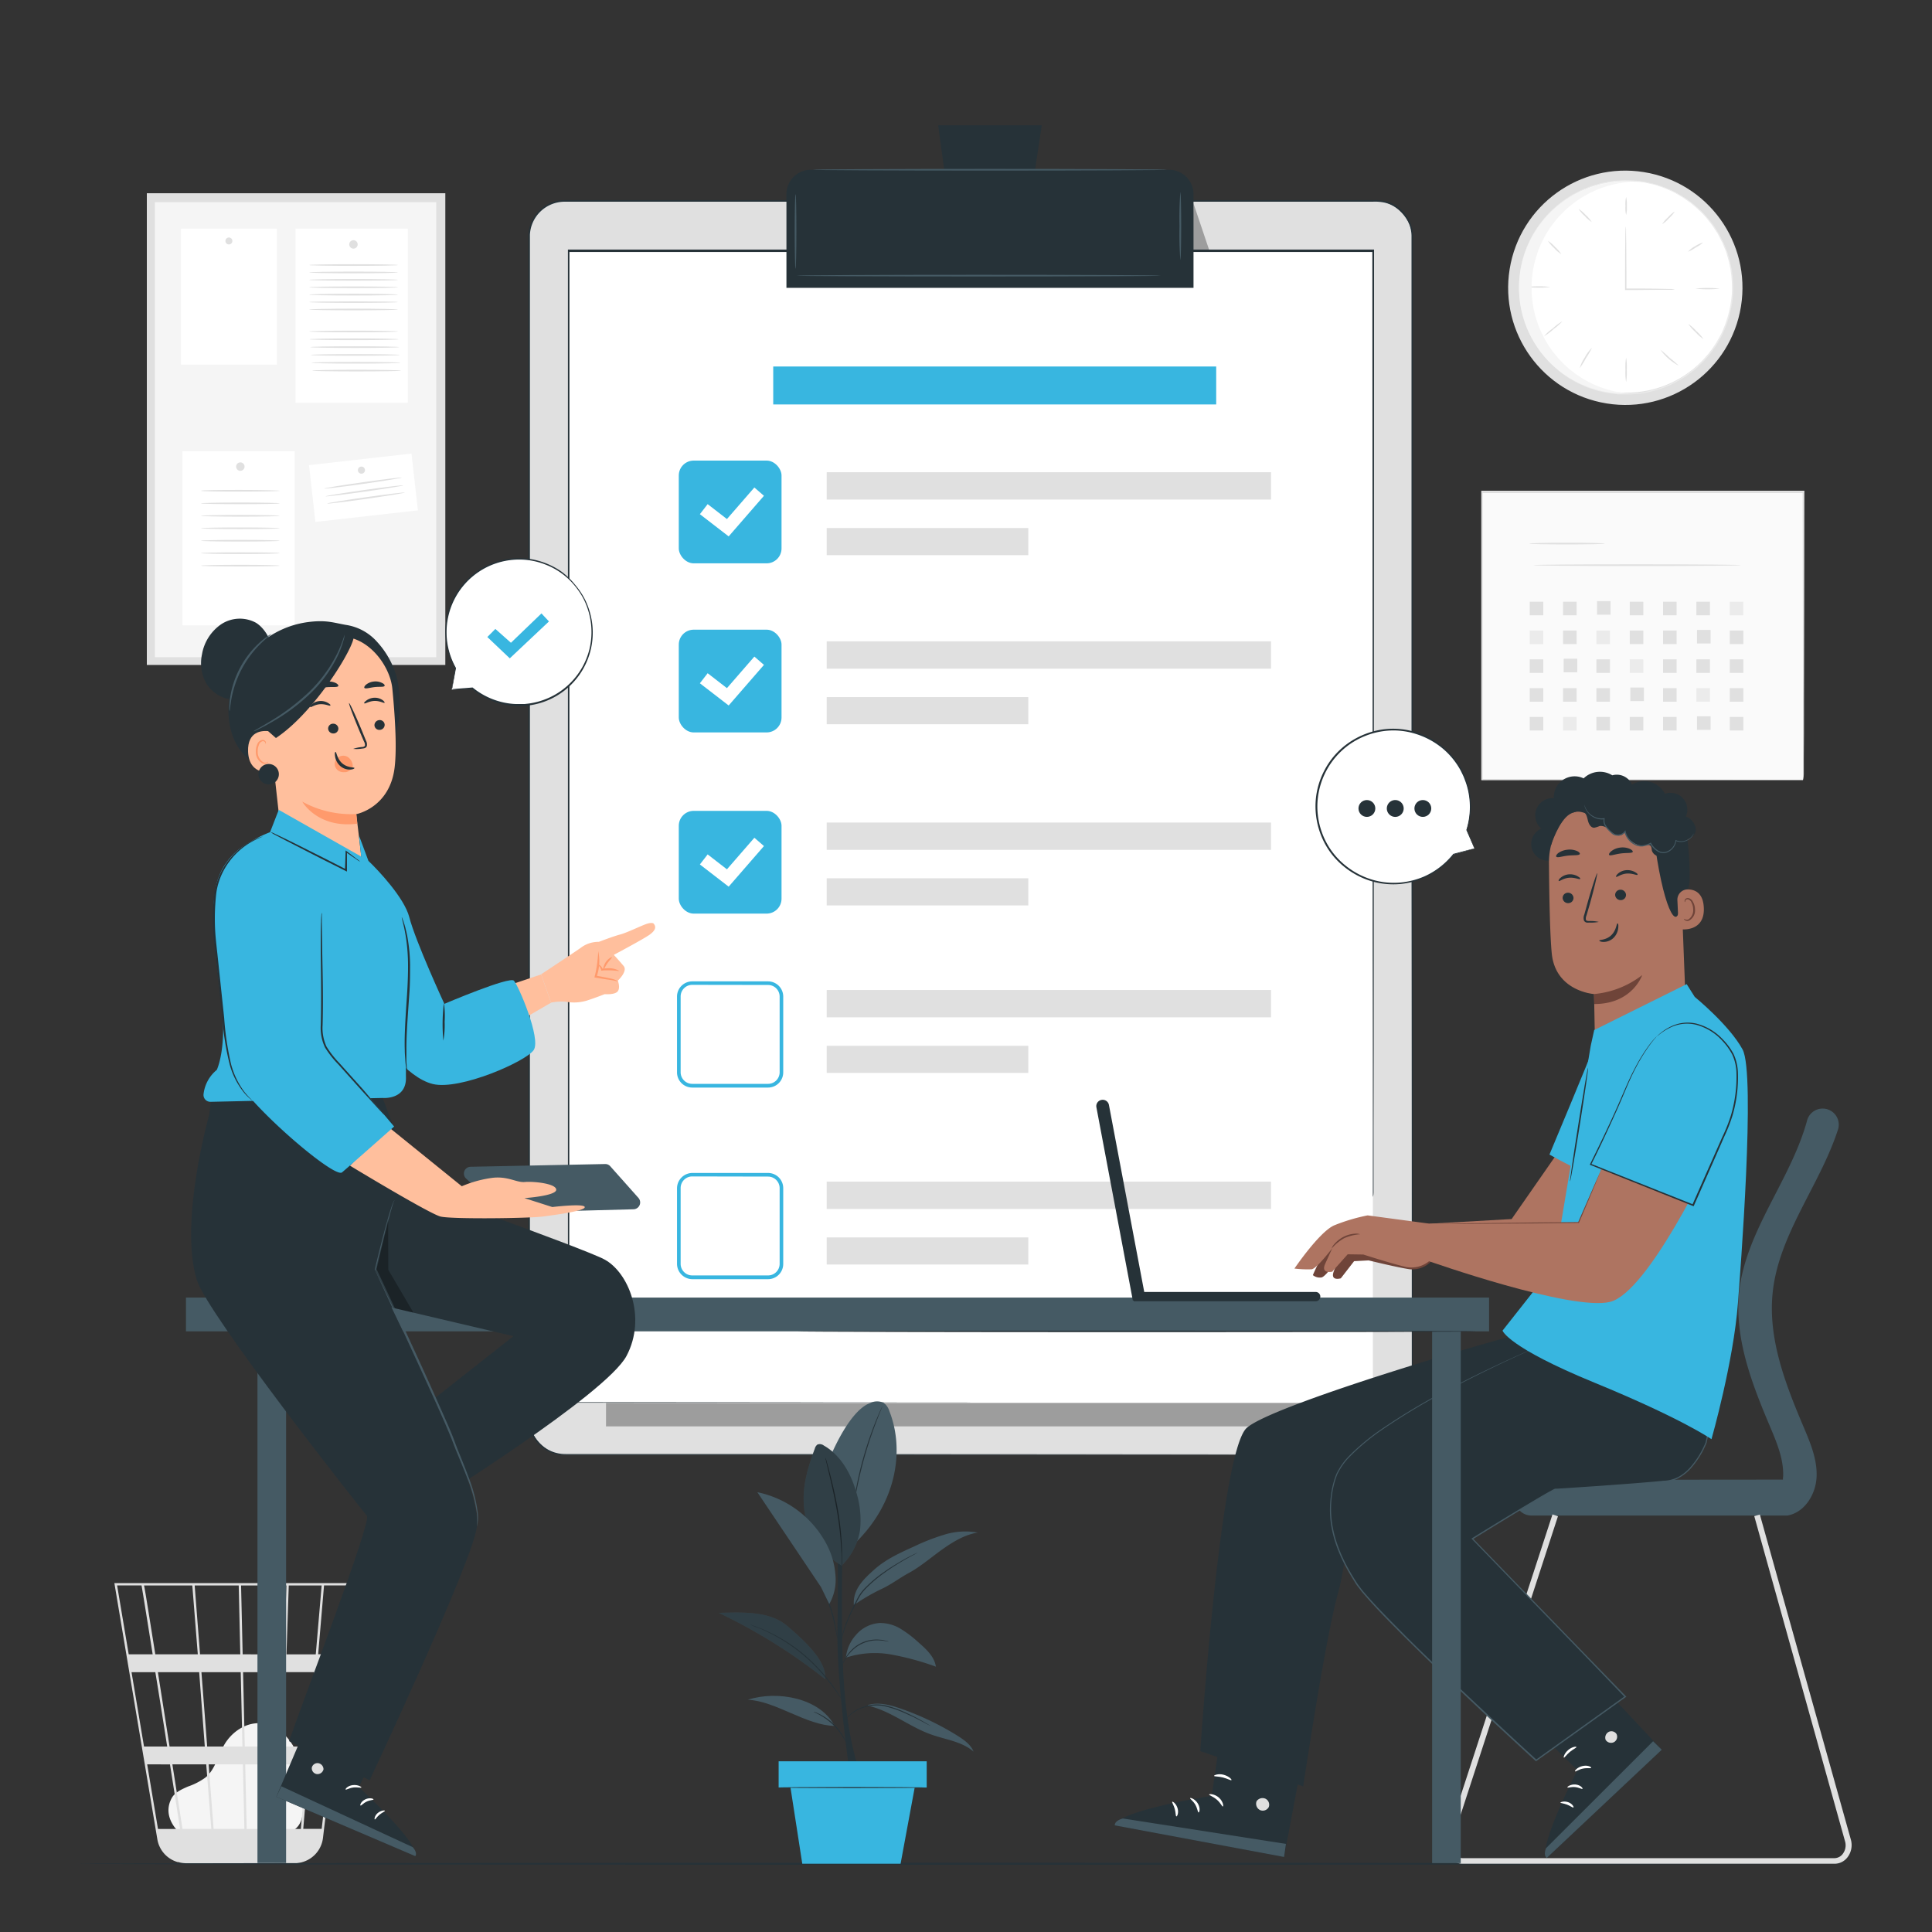 <svg xmlns="http://www.w3.org/2000/svg" viewBox="0 0 500 500"><rect x="0" y="0" width="500" height="500" fill="#333333" stroke="none"/><g id="freepik--background-complete--inject-31"><path d="M46.43,474.24c-1.32-1.13-4.26-4.71-2-8.88.83-1.53,2.6-2.29,4.2-3a17,17,0,0,0,4.6-2.38c2.5-2.13,3.19-5.65,4.84-8.49,1.91-3.25,5.46-5.69,9.21-5.52,4.29.2,7.87,3.71,9.5,7.71s1.68,8.44,1.71,12.76c0,2.39-.08,5.08-1.84,6.69-1.61,1.49-4,1.51-6.24,1.44L47,473.89" style="fill:#f5f5f5"></path><path d="M91.33,409.7H29.6L40.72,476A7.4,7.4,0,0,0,46,481.91l.21,0c.19.05.36.11.55.15a8.67,8.67,0,0,0,1.26.14v.06l.3,0H75.83a8.42,8.42,0,0,0,1.52-.15,7.43,7.43,0,0,0,6.24-6.48L89,430l.24-1.82h0L91.29,410ZM79.68,452H73.35L74,432.75h7.34Zm2.26-19.24H88L85.75,452H80.3Zm-18.1,40.57-.38-16.71h9.12L72,473.32ZM54,456.61h8.86l.39,16.71H55.28Zm.69,16.71H47.23c-.7-4.51-1.62-10.38-2.62-16.71h8.76ZM53.62,452l-1.49-19.24H62.3L62.74,452Zm9.73,0-.44-19.24H73.37L72.73,452Zm-.55-23.86-.41-17.82H74.12l-.59,17.82Zm-.61,0H51.77l-1.39-17.82h11.4Zm-11,0h-11c-.39-2.46-.76-4.79-1.1-6.88-1.15-7.21-1.58-9.92-1.82-10.94H49.77Zm.36,4.62L53,452H43.89c-.31-1.95-.62-3.93-.93-5.9-.71-4.54-1.43-9.09-2.1-13.34ZM43.27,452h-6l-3.23-19.24h6.16C41.18,438.7,42.22,445.31,43.27,452Zm.72,4.62c.91,5.78,1.81,11.49,2.62,16.71H40.89l-2.8-16.71Zm28.65,16.71.55-16.71h6.1l-1.43,16.71Zm1.5-45.19.59-17.82h8.51l-1.52,17.82ZM36.63,410.31c.24,1.29,1.37,8.3,2.88,17.82h-6.2l-3-17.82Zm46.62,63H78.48l1.42-16.71h5.31Zm5.3-45.19H82.34l1.52-17.82h6.78Z" style="fill:#e0e0e0"></path><rect x="383.41" y="127.45" width="83.2" height="74.44" style="fill:#fafafa"></rect><path d="M466.61,201.89s0-.48,0-1.39,0-2.24,0-4c0-3.5,0-8.61,0-15.11,0-13-.06-31.59-.1-54l.19.19-83.2,0h0l.22-.22c0,27.08,0,52.56,0,74.44l-.19-.2,60.17.1,17,.05,4.49,0,1.16,0h-1.12l-4.45,0-16.93,0-60.3.1h-.2v-.19c0-21.88,0-47.36,0-74.44v-.22h.23l83.2,0h.19v.19c0,22.42-.08,41-.1,54.08,0,6.48,0,11.58-.05,15.06,0,1.73,0,3,0,4S466.61,201.89,466.61,201.89Z" style="fill:#e0e0e0"></path><path d="M415.31,140.68c0,.12-4.38.22-9.78.22s-9.78-.1-9.78-.22,4.38-.23,9.78-.23S415.31,140.55,415.31,140.68Z" style="fill:#e0e0e0"></path><path d="M450.56,146.26c0,.13-12,.23-26.87.23s-26.87-.1-26.87-.23,12-.22,26.87-.22S450.56,146.14,450.56,146.26Z" style="fill:#e0e0e0"></path><rect x="395.89" y="155.73" width="3.51" height="3.51" style="fill:#e0e0e0"></rect><rect x="404.52" y="155.73" width="3.51" height="3.51" style="fill:#e0e0e0"></rect><rect x="413.31" y="155.57" width="3.51" height="3.51" style="fill:#e0e0e0"></rect><rect x="421.78" y="155.73" width="3.51" height="3.51" style="fill:#e0e0e0"></rect><rect x="430.4" y="155.73" width="3.51" height="3.51" style="fill:#e0e0e0"></rect><rect x="439.03" y="155.73" width="3.51" height="3.51" style="fill:#e0e0e0"></rect><rect x="447.66" y="155.73" width="3.51" height="3.51" style="fill:#ebebeb"></rect><rect x="395.89" y="163.18" width="3.51" height="3.51" style="fill:#ebebeb"></rect><rect x="404.52" y="163.18" width="3.51" height="3.51" style="fill:#e0e0e0"></rect><rect x="413.15" y="163.18" width="3.51" height="3.51" style="fill:#ebebeb"></rect><rect x="421.78" y="163.18" width="3.51" height="3.51" style="fill:#e0e0e0"></rect><rect x="430.4" y="163.18" width="3.51" height="3.51" style="fill:#e0e0e0"></rect><rect x="439.19" y="163.02" width="3.51" height="3.51" style="fill:#e0e0e0"></rect><rect x="447.66" y="163.18" width="3.51" height="3.51" style="fill:#e0e0e0"></rect><rect x="395.89" y="170.64" width="3.51" height="3.51" style="fill:#e0e0e0"></rect><rect x="404.68" y="170.48" width="3.51" height="3.51" style="fill:#e0e0e0"></rect><rect x="413.15" y="170.64" width="3.51" height="3.51" style="fill:#e0e0e0"></rect><rect x="421.78" y="170.64" width="3.51" height="3.51" style="fill:#ebebeb"></rect><rect x="430.4" y="170.64" width="3.51" height="3.51" style="fill:#e0e0e0"></rect><rect x="439.03" y="170.64" width="3.51" height="3.51" style="fill:#e0e0e0"></rect><rect x="447.66" y="170.64" width="3.51" height="3.51" style="fill:#e0e0e0"></rect><rect x="395.89" y="178.09" width="3.51" height="3.51" style="fill:#e0e0e0"></rect><rect x="404.52" y="178.09" width="3.51" height="3.51" style="fill:#e0e0e0"></rect><rect x="413.15" y="178.09" width="3.51" height="3.51" style="fill:#e0e0e0"></rect><rect x="421.93" y="177.93" width="3.51" height="3.51" style="fill:#e0e0e0"></rect><rect x="430.4" y="178.09" width="3.51" height="3.51" style="fill:#e0e0e0"></rect><rect x="439.03" y="178.09" width="3.51" height="3.51" style="fill:#ebebeb"></rect><rect x="447.66" y="178.09" width="3.51" height="3.51" style="fill:#e0e0e0"></rect><rect x="395.89" y="185.54" width="3.51" height="3.51" style="fill:#e0e0e0"></rect><rect x="404.52" y="185.54" width="3.51" height="3.51" style="fill:#ebebeb"></rect><rect x="413.15" y="185.54" width="3.51" height="3.51" style="fill:#e0e0e0"></rect><rect x="421.78" y="185.54" width="3.51" height="3.51" style="fill:#e0e0e0"></rect><rect x="430.4" y="185.54" width="3.51" height="3.51" style="fill:#e0e0e0"></rect><rect x="439.19" y="185.38" width="3.51" height="3.51" style="fill:#e0e0e0"></rect><rect x="447.66" y="185.54" width="3.51" height="3.51" style="fill:#e0e0e0"></rect><circle cx="420.63" cy="74.49" r="30.32" transform="translate(280.34 477.96) rotate(-80.87)" style="fill:#e0e0e0"></circle><circle cx="420.94" cy="74.18" r="27.44" style="fill:#fff"></circle><path d="M393.23,72.54s0,.15,0,.44,0,.75,0,1.32c0,.29,0,.61,0,1s.07.75.1,1.17.08.87.13,1.35a13.24,13.24,0,0,0,.26,1.53,26.28,26.28,0,0,0,2.56,7.51,27.41,27.41,0,0,0,6.47,8.24l1.13,1c.4.3.82.58,1.23.88s.83.61,1.29.86.92.51,1.38.78l.7.39.74.32,1.51.67c.51.21,1,.35,1.59.54a12.74,12.74,0,0,0,1.63.48,24,24,0,0,0,3.44.63c.59.06,1.18.16,1.78.19l1.82,0c.31,0,.62,0,.92,0l.93-.08c.61-.06,1.24-.09,1.86-.18a28.84,28.84,0,0,0,3.72-.83l.93-.27.47-.14.45-.19,1.83-.73c.6-.28,1.18-.61,1.77-.91a9.33,9.33,0,0,0,.88-.48l.85-.55A30.28,30.28,0,0,0,438.87,95l1.5-1.44.37-.36.34-.4.69-.8.68-.8.61-.86.61-.87L444,89l.26-.46c.35-.63.71-1.25,1.06-1.87s.58-1.32.88-2a29.69,29.69,0,0,0,2-8.55,29.29,29.29,0,0,0-.85-8.74c-.2-.7-.4-1.39-.61-2.08s-.53-1.33-.8-2l-.2-.5-.25-.47-.49-.94-.49-.94-.58-.89-.57-.88-.29-.43-.32-.41-1.29-1.63a29.12,29.12,0,0,0-2.94-2.84l-.77-.66c-.25-.22-.54-.39-.81-.59-.55-.38-1.08-.78-1.64-1.13l-1.71-1-.43-.24a3.49,3.49,0,0,0-.44-.2l-.89-.4a30.2,30.2,0,0,0-3.58-1.31c-.61-.17-1.22-.28-1.83-.42l-.9-.2c-.3-.06-.61-.08-.91-.12L422.76,47c-.6-.05-1.2,0-1.79-.05a26.76,26.76,0,0,0-3.49.17,13.52,13.52,0,0,0-1.69.27c-.55.11-1.11.19-1.64.33l-1.58.46-.78.23-.75.29-1.47.59c-.48.19-.92.46-1.38.69s-.91.46-1.34.7l-1.25.81a27.59,27.59,0,0,0-7.49,7.33,26.2,26.2,0,0,0-3.52,7.11,14.56,14.56,0,0,0-.46,1.48q-.17.7-.3,1.32c-.09.41-.19.79-.25,1.14s-.08.67-.12,1c-.07.57-.13,1-.17,1.3s-.06.45-.06.45,0-.16,0-.45.08-.74.14-1.31c0-.29.07-.61.11-1s.15-.73.23-1.15.19-.86.29-1.33a15.18,15.18,0,0,1,.44-1.49,26.32,26.32,0,0,1,3.5-7.17,27.6,27.6,0,0,1,7.51-7.41l1.25-.82c.44-.25.9-.47,1.35-.71s.91-.51,1.4-.7l1.48-.6.75-.3.79-.23,1.59-.47c.54-.14,1.1-.22,1.66-.34a13.68,13.68,0,0,1,1.7-.27,25.54,25.54,0,0,1,3.52-.18c.6,0,1.2,0,1.81,0l1.83.21c.3,0,.61.06.92.12l.91.2c.61.14,1.23.26,1.84.42A29.88,29.88,0,0,1,431.91,49l.89.4.45.2.43.24,1.74,1c.56.36,1.1.76,1.65,1.14.28.2.57.38.83.6l.77.66a31,31,0,0,1,3,2.88L443,57.7l.33.41.29.44.58.89.58.9.5.94.49,1,.25.48.21.5.81,2c.21.7.41,1.4.62,2.1a29.63,29.63,0,0,1,.85,8.84,29.27,29.27,0,0,1-2,8.64c-.3.67-.59,1.34-.89,2s-.71,1.27-1.07,1.89c-.09.16-.17.32-.27.47l-.31.44-.61.88-.62.88-.7.81-.69.8-.34.4-.38.37-1.51,1.46a31.28,31.28,0,0,1-3.32,2.46l-.86.55a9.5,9.5,0,0,1-.89.48c-.6.31-1.19.64-1.79.92l-1.85.74-.46.19-.47.14-.94.27a29.85,29.85,0,0,1-3.76.84c-.63.08-1.26.11-1.88.17l-.94.08c-.31,0-.62,0-.92,0l-1.84,0c-.61,0-1.21-.13-1.8-.19a25.93,25.93,0,0,1-3.47-.64,13.1,13.1,0,0,1-1.65-.5c-.54-.18-1.08-.33-1.6-.54l-1.52-.68-.75-.33-.7-.4L406.27,98c-.46-.25-.87-.59-1.3-.88s-.84-.58-1.24-.88l-1.13-1a27.51,27.51,0,0,1-6.48-8.32,26.31,26.31,0,0,1-2.53-7.57,13.28,13.28,0,0,1-.25-1.54c0-.48-.07-.94-.11-1.36s-.07-.81-.08-1.16,0-.68,0-1q0-.85,0-1.32C393.21,72.69,393.23,72.54,393.23,72.54Z" style="fill:#ebebeb"></path><path d="M433.44,74.93a4.38,4.38,0,0,1-1,.07l-2.69,0c-2.27,0-5.44.06-9,.06h-.18v-2c0-4,0-7.61.05-10.23,0-1.27,0-2.31.06-3.11a6,6,0,0,1,.07-1.13,9.33,9.33,0,0,1,.07,1.13c0,.8,0,1.84.05,3.11,0,2.62.05,6.24.05,10.23v1.79l-.17-.17c3.58,0,6.75,0,9,.06l2.69.05A6.2,6.2,0,0,1,433.44,74.93Z" style="fill:#e0e0e0"></path><path d="M420.84,51a7.62,7.62,0,0,1,.18,2.32,7.52,7.52,0,0,1-.18,2.31,7.52,7.52,0,0,1-.18-2.31A7.62,7.62,0,0,1,420.84,51Z" style="fill:#e0e0e0"></path><path d="M433.42,54.74a7.49,7.49,0,0,1-1.49,1.74A7.65,7.65,0,0,1,430.19,58a7.29,7.29,0,0,1,1.48-1.74A7.65,7.65,0,0,1,433.42,54.74Z" style="fill:#e0e0e0"></path><path d="M440.77,62.77a9.3,9.3,0,0,1-1.9,1.27,10.5,10.5,0,0,1-2,1.11,6.07,6.07,0,0,1,1.81-1.41A6.47,6.47,0,0,1,440.77,62.77Z" style="fill:#e0e0e0"></path><path d="M445.08,74.69a27.83,27.83,0,0,1-6.32,0,29.45,29.45,0,0,1,6.32,0Z" style="fill:#e0e0e0"></path><path d="M401.24,74.27a24.84,24.84,0,0,1-6,0,24.84,24.84,0,0,1,6,0Z" style="fill:#e0e0e0"></path><path d="M404.34,83.15a13.51,13.51,0,0,1-2.26,2A12.77,12.77,0,0,1,399.6,87a13,13,0,0,1,2.26-2A12.62,12.62,0,0,1,404.34,83.15Z" style="fill:#e0e0e0"></path><path d="M412,90a20.88,20.88,0,0,1-1.54,2.66,20.62,20.62,0,0,1-1.63,2.61,10.06,10.06,0,0,1,1.33-2.79A9.85,9.85,0,0,1,412,90Z" style="fill:#e0e0e0"></path><path d="M420.84,98.86a14,14,0,0,1-.18-3.16,14,14,0,0,1,.18-3.16A14,14,0,0,1,421,95.7,14,14,0,0,1,420.84,98.86Z" style="fill:#e0e0e0"></path><path d="M434.47,94.65a13.41,13.41,0,0,1-4.73-4.12,29.63,29.63,0,0,1,2.36,2.07A28.5,28.5,0,0,1,434.47,94.65Z" style="fill:#e0e0e0"></path><path d="M440.86,87.76a11,11,0,0,1-2.09-1.84,10.62,10.62,0,0,1-1.84-2.09A10.62,10.62,0,0,1,439,85.67,11,11,0,0,1,440.86,87.76Z" style="fill:#e0e0e0"></path><path d="M404.05,65.77a8.31,8.31,0,0,1-1.85-1.59,8.31,8.31,0,0,1-1.59-1.85,8.39,8.39,0,0,1,1.84,1.59A8.53,8.53,0,0,1,404.05,65.77Z" style="fill:#e0e0e0"></path><path d="M411.94,57.46a8.13,8.13,0,0,1-1.81-1.56,8,8,0,0,1-1.57-1.81,8.3,8.3,0,0,1,1.82,1.56A8.13,8.13,0,0,1,411.94,57.46Z" style="fill:#e0e0e0"></path><path d="M396.37,74.45a27.44,27.44,0,0,1,25.81-27.38c-.54,0-1.08-.06-1.63-.06a27.44,27.44,0,1,0,0,54.88c.55,0,1.09,0,1.63,0A27.45,27.45,0,0,1,396.37,74.45Z" style="fill:#f5f5f5"></path><rect x="38" y="50.01" width="77.25" height="122.08" style="fill:#e0e0e0"></rect><rect x="40.08" y="52.31" width="72.82" height="117.78" style="fill:#f5f5f5"></rect><rect x="76.49" y="59.17" width="29.04" height="45.06" style="fill:#fff"></rect><path d="M92.56,63.15a1.09,1.09,0,1,1-2.17,0,1.09,1.09,0,0,1,2.17,0Z" style="fill:#e0e0e0"></path><rect x="47.23" y="116.77" width="29.04" height="45.06" style="fill:#fff"></rect><path d="M63.29,120.75a1.09,1.09,0,1,1-1.08-1.08A1.08,1.08,0,0,1,63.29,120.75Z" style="fill:#e0e0e0"></path><rect x="46.84" y="59.17" width="24.8" height="35.19" style="fill:#fff"></rect><path d="M60.14,62.36a.9.9,0,1,1-.9-.9A.9.9,0,0,1,60.14,62.36Z" style="fill:#e0e0e0"></path><rect x="80.71" y="118.84" width="26.69" height="14.79" transform="translate(-13.56 11.34) rotate(-6.44)" style="fill:#fff"></rect><path d="M94.46,121.67a.92.92,0,1,1-.92-.92A.92.92,0,0,1,94.46,121.67Z" style="fill:#e0e0e0"></path><path d="M72.39,127c0,.12-4.56.22-10.18.22S52,127.16,52,127s4.55-.21,10.18-.21S72.39,126.92,72.39,127Z" style="fill:#e0e0e0"></path><path d="M72.39,130.27c0,.12-4.56.21-10.18.21S52,130.39,52,130.27s4.55-.22,10.18-.22S72.39,130.15,72.39,130.27Z" style="fill:#e0e0e0"></path><path d="M72.39,133.49c0,.12-4.56.22-10.18.22S52,133.61,52,133.49s4.55-.22,10.18-.22S72.39,133.37,72.39,133.49Z" style="fill:#e0e0e0"></path><path d="M72.39,136.71c0,.12-4.56.22-10.18.22S52,136.83,52,136.71s4.55-.21,10.18-.21S72.39,136.6,72.39,136.71Z" style="fill:#e0e0e0"></path><path d="M72.39,139.94c0,.12-4.56.21-10.18.21S52,140.06,52,139.94s4.55-.22,10.18-.22S72.39,139.82,72.39,139.94Z" style="fill:#e0e0e0"></path><path d="M72.39,143.16c0,.12-4.56.22-10.18.22S52,143.28,52,143.16s4.55-.21,10.18-.21S72.39,143,72.39,143.16Z" style="fill:#e0e0e0"></path><path d="M72.39,146.39c0,.12-4.56.21-10.18.21S52,146.51,52,146.39s4.55-.22,10.18-.22S72.39,146.27,72.39,146.39Z" style="fill:#e0e0e0"></path><path d="M104,123.59c0,.12-4.49.85-10,1.64s-10.1,1.32-10.12,1.21,4.49-.86,10.06-1.64S104,123.47,104,123.59Z" style="fill:#e0e0e0"></path><path d="M104.4,125.61c0,.11-4.48.85-10.05,1.63s-10.1,1.33-10.11,1.21,4.48-.85,10.05-1.64S104.39,125.49,104.4,125.61Z" style="fill:#e0e0e0"></path><path d="M104.77,127.47c0,.12-4.48.85-10,1.64s-10.1,1.32-10.11,1.2,4.48-.85,10-1.63S104.76,127.35,104.77,127.47Z" style="fill:#e0e0e0"></path><path d="M103,68.59c0,.12-5.15.22-11.51.22S80,68.71,80,68.59s5.15-.21,11.5-.21S103,68.47,103,68.59Z" style="fill:#e0e0e0"></path><path d="M103,70.51c0,.12-5.15.22-11.51.22S80,70.63,80,70.51s5.15-.22,11.5-.22S103,70.39,103,70.51Z" style="fill:#e0e0e0"></path><path d="M103,72.43c0,.12-5.15.21-11.51.21S80,72.55,80,72.43s5.15-.22,11.5-.22S103,72.31,103,72.43Z" style="fill:#e0e0e0"></path><path d="M103,74.34c0,.12-5.15.22-11.51.22S80,74.46,80,74.34s5.15-.21,11.5-.21S103,74.23,103,74.34Z" style="fill:#e0e0e0"></path><path d="M103,76.26c0,.12-5.15.22-11.51.22S80,76.38,80,76.26,85.12,76,91.47,76,103,76.14,103,76.26Z" style="fill:#e0e0e0"></path><path d="M103,78.18c0,.12-5.15.21-11.51.21S80,78.3,80,78.18,85.12,78,91.47,78,103,78.06,103,78.18Z" style="fill:#e0e0e0"></path><path d="M103,80.1c0,.11-5.15.21-11.51.21S80,80.21,80,80.1s5.15-.22,11.5-.22S103,80,103,80.1Z" style="fill:#e0e0e0"></path><path d="M103,85.78c0,.12-5.15.22-11.51.22S80,85.9,80,85.78s5.15-.21,11.5-.21S103,85.66,103,85.78Z" style="fill:#e0e0e0"></path><path d="M103.14,87.81c0,.12-5.15.21-11.51.21s-11.5-.09-11.5-.21,5.15-.22,11.5-.22S103.14,87.69,103.14,87.81Z" style="fill:#e0e0e0"></path><path d="M103.3,89.83c0,.12-5.15.22-11.5.22s-11.51-.1-11.51-.22,5.15-.21,11.51-.21S103.3,89.71,103.3,89.83Z" style="fill:#e0e0e0"></path><path d="M103.46,91.86c0,.12-5.15.21-11.5.21S80.45,92,80.45,91.86s5.15-.22,11.51-.22S103.46,91.74,103.46,91.86Z" style="fill:#e0e0e0"></path><path d="M103.62,93.88c0,.12-5.15.22-11.5.22s-11.5-.1-11.5-.22,5.15-.21,11.5-.21S103.62,93.76,103.62,93.88Z" style="fill:#e0e0e0"></path><path d="M103.79,95.91c0,.12-5.15.21-11.51.21s-11.5-.09-11.5-.21,5.15-.22,11.5-.22S103.79,95.79,103.79,95.91Z" style="fill:#e0e0e0"></path></g><g id="freepik--Floor--inject-31"><path d="M480.14,482.34c0,.15-103,.26-230.13.26s-230.15-.11-230.15-.26,103-.26,230.15-.26S480.14,482.2,480.14,482.34Z" style="fill:#263238"></path></g><g id="freepik--Clipboard--inject-31"><rect x="136.89" y="52.01" width="228.6" height="324.47" rx="9.24" style="fill:#e0e0e0"></rect><path d="M356.26,376.48l.71-.05a9.89,9.89,0,0,0,2-.4,9.21,9.21,0,0,0,5.8-5.45,9.17,9.17,0,0,0,.6-2.8c.05-1,0-2.08,0-3.2,0-2.24,0-4.69,0-7.34,0-5.31,0-11.44,0-18.33,0-27.59,0-67.51-.07-116.83,0-24.66,0-51.68,0-80.68q0-21.75,0-44.94,0-11.59,0-23.51c0-4,0-8,0-12a9,9,0,0,0-7-8.52,12,12,0,0,0-3-.23H146.15a9.06,9.06,0,0,0-6.23,2.49,9,9,0,0,0-2.78,6.08c0,4.66,0,9.34,0,14V156.6c0,35.49,0,69.73,0,102.34s0,63.6,0,92.6q0,5.44,0,10.78c0,1.78,0,3.57,0,5.32a8.94,8.94,0,0,0,1.64,4.82,9.18,9.18,0,0,0,4,3.16,9.81,9.81,0,0,0,2.45.63c.84.07,1.7.05,2.56.06H196.6l116.82.07,31.76.05,8.26,0c1.87,0,2.82,0,2.82,0s-.95,0-2.82,0l-8.26,0-31.76.05-116.82.07H147.69c-.85,0-1.71,0-2.6,0a9.88,9.88,0,0,1-2.55-.66,9.39,9.39,0,0,1-5.81-8.29c0-1.78,0-3.54,0-5.33V351.54c0-29,0-60,0-92.6s0-66.85,0-102.34q0-26.62,0-54.13V74.78c0-4.65,0-9.3,0-14a9.47,9.47,0,0,1,9.46-9H355.26a13.47,13.47,0,0,1,3.09.24,9.41,9.41,0,0,1,7.33,8.9q0,6,0,12V96.46q0,23.16,0,44.94c0,29,0,56,0,80.68,0,49.32,0,89.24-.07,116.83,0,6.89,0,13,0,18.33,0,2.65,0,5.1,0,7.34,0,1.13,0,2.19,0,3.21a9,9,0,0,1-.62,2.82,9.39,9.39,0,0,1-2.81,3.84,9.86,9.86,0,0,1-3,1.63,10.38,10.38,0,0,1-2.07.38Z" style="fill:#263238"></path><g style="opacity:0.3"><polygon points="156.84 369.15 348.7 369.15 346.59 329.24 346.59 308 156.84 337.65 156.84 369.15"></polygon></g><g style="opacity:0.3"><polygon points="308.88 52.67 313.24 65.61 313.24 71.94 308.32 71.94 308.88 52.67"></polygon></g><polygon points="147.09 65.01 147.09 363.07 302.58 363.07 355.3 363.07 355.3 65.01 147.09 65.01" style="fill:#fff"></polygon><path d="M355.3,309.77s0-.38,0-1.14,0-1.9,0-3.39c0-3,0-7.42,0-13.19,0-11.56,0-28.47-.06-49.94,0-43,0-104.15-.08-177.1l.2.2-208.21,0,.22-.22v.27c0,114.58,0,219.21-.06,297.79l-.16-.17,113.67.08,31,0,8.07,0,2.76,0-2.76,0-8.07,0-31,0-113.67.07h-.17v-.16c0-78.58,0-183.21,0-297.79v-.49h.22l208.21,0h.19V65c0,73-.06,134.14-.08,177.1,0,21.47,0,38.38-.05,49.94,0,5.77,0,10.2,0,13.19,0,1.49,0,2.62,0,3.39S355.3,309.77,355.3,309.77Z" style="fill:#263238"></path><path d="M209.85,43.93h92.7a6.33,6.33,0,0,1,6.33,6.33V74.49a0,0,0,0,1,0,0H203.53a0,0,0,0,1,0,0V50.26A6.33,6.33,0,0,1,209.85,43.93Z" style="fill:#263238"></path><polygon points="269.61 32.44 242.8 32.44 245.93 55.42 266.13 55.42 269.61 32.44" style="fill:#263238"></polygon><path d="M302.11,43.93c0,.12-20.56.22-45.91.22s-45.9-.1-45.9-.22,20.55-.22,45.9-.22S302.11,43.81,302.11,43.93Z" style="fill:#455a64"></path><path d="M205.89,69.56c-.13,0-.23-4.32-.23-9.66s.1-9.65.23-9.65.22,4.32.22,9.65S206,69.56,205.89,69.56Z" style="fill:#455a64"></path><path d="M305.47,67.27a84.42,84.42,0,0,1-.22-8.76,84.7,84.7,0,0,1,.22-8.77c.12,0,.22,3.93.22,8.77S305.59,67.27,305.47,67.27Z" style="fill:#455a64"></path><path d="M300.39,71.34c0,.12-21.1.22-47.12.22s-47.13-.1-47.13-.22,21.09-.23,47.13-.23S300.39,71.21,300.39,71.34Z" style="fill:#455a64"></path><rect x="213.95" y="122.21" width="114.99" height="7.07" style="fill:#e0e0e0"></rect><rect x="213.95" y="136.65" width="52.17" height="7.02" style="fill:#e0e0e0"></rect><rect x="175.67" y="119.2" width="26.59" height="26.59" rx="3.86" style="fill:#38B6E0"></rect><polygon points="188.58 138.82 181.13 133.07 183.14 130.47 188.13 134.33 195.23 126.16 197.71 128.31 188.58 138.82" style="fill:#fff"></polygon><rect x="213.95" y="165.98" width="114.99" height="7.07" style="fill:#e0e0e0"></rect><rect x="213.95" y="180.41" width="52.17" height="7.02" style="fill:#e0e0e0"></rect><rect x="175.67" y="162.96" width="26.59" height="26.59" rx="3.86" style="fill:#38B6E0"></rect><polygon points="188.58 182.58 181.13 176.83 183.14 174.23 188.13 178.09 195.23 169.92 197.71 172.07 188.58 182.58" style="fill:#fff"></polygon><rect x="213.95" y="212.87" width="114.99" height="7.07" style="fill:#e0e0e0"></rect><rect x="213.95" y="227.3" width="52.17" height="7.02" style="fill:#e0e0e0"></rect><rect x="213.95" y="256.21" width="114.99" height="7.07" style="fill:#e0e0e0"></rect><rect x="213.95" y="270.65" width="52.17" height="7.02" style="fill:#e0e0e0"></rect><rect x="175.67" y="209.85" width="26.59" height="26.59" rx="3.86" style="fill:#38B6E0"></rect><polygon points="188.58 229.47 181.13 223.72 183.14 221.12 188.13 224.98 195.23 216.81 197.71 218.96 188.58 229.47" style="fill:#fff"></polygon><path d="M198.77,281.46H179.15a3.94,3.94,0,0,1-3.94-3.93V257.91a3.94,3.94,0,0,1,3.94-3.93h19.62a3.93,3.93,0,0,1,3.93,3.93v19.62A3.93,3.93,0,0,1,198.77,281.46Zm-19.62-26.58a3,3,0,0,0-3,3v19.62a3,3,0,0,0,3,3h19.62a3,3,0,0,0,3-3V257.91a3,3,0,0,0-3-3Z" style="fill:#38B6E0"></path><rect x="213.95" y="305.8" width="114.99" height="7.07" style="fill:#e0e0e0"></rect><rect x="213.95" y="320.24" width="52.17" height="7.02" style="fill:#e0e0e0"></rect><path d="M198.77,331.05H179.15a4,4,0,0,1-3.94-3.93V307.5a4,4,0,0,1,3.94-3.94h19.62a3.94,3.94,0,0,1,3.93,3.94v19.62A3.94,3.94,0,0,1,198.77,331.05Zm-19.62-26.59a3,3,0,0,0-3,3v19.62a3,3,0,0,0,3,3h19.62a3,3,0,0,0,3-3V307.5a3,3,0,0,0-3-3Z" style="fill:#38B6E0"></path><rect x="200.11" y="94.85" width="114.64" height="9.82" style="fill:#38B6E0"></rect></g><g id="freepik--Plant--inject-31"><path d="M219.89,458.76s-3.45-23.73-3.16-37.53,0-29.34,0-29.34h1.59s-1.07,27.4.1,43.93,4.26,22.94,4.26,22.94h-2.77" style="fill:#263238"></path><path d="M230.17,365.2a4.17,4.17,0,0,0-1.45-2.13,4,4,0,0,0-3.45,0c-4.81,1.7-9.07,10.66-11,15.37L220.64,400C232.15,389.28,234.15,375.27,230.17,365.2Z" style="fill:#455a64"></path><path d="M228.35,363.94a.93.93,0,0,1-.09.28c-.08.21-.19.47-.31.79-.28.67-.67,1.66-1.14,2.88-.94,2.44-2.14,5.85-3.21,9.7s-1.8,7.38-2.25,10c-.23,1.29-.4,2.33-.51,3.06-.05.33-.1.61-.13.83a1.48,1.48,0,0,1-.07.29,1.7,1.7,0,0,1,0-.3c0-.22,0-.5.09-.84.08-.73.22-1.78.43-3.07a89.56,89.56,0,0,1,2.18-10,92.85,92.85,0,0,1,3.28-9.7c.5-1.21.91-2.19,1.22-2.85.15-.31.27-.57.36-.77A2.21,2.21,0,0,1,228.35,363.94Z" style="fill:#263238"></path><path d="M217.8,405.12A19.5,19.5,0,0,1,208,388.77c-.23-4.77,1.24-9.45,2.9-13.92a1.81,1.81,0,0,1,.67-1,1.71,1.71,0,0,1,1.63.26c4.35,2.47,7,7.19,8.38,12a24.25,24.25,0,0,1,1,9.86,16.42,16.42,0,0,1-4.74,9.18" style="fill:#455a64"></path><path d="M217.8,405.12s0-.1,0-.29,0-.49,0-.83c0-.71,0-1.75-.09-3a84,84,0,0,0-1.11-9.93c-.67-3.85-1.47-7.29-2.07-9.79-.29-1.21-.53-2.21-.7-2.95-.08-.32-.14-.59-.19-.8a.9.9,0,0,1,0-.29s0,.1.09.28.14.47.24.79c.19.69.46,1.69.79,2.93.63,2.48,1.47,5.93,2.14,9.79a73.05,73.05,0,0,1,1,10c0,1.28,0,2.32,0,3,0,.34,0,.61,0,.83A1.11,1.11,0,0,1,217.8,405.12Z" style="fill:#263238"></path><g style="opacity:0.3"><path d="M217.8,405.12A19.5,19.5,0,0,1,208,388.77c-.23-4.77,1.24-9.45,2.9-13.92a1.81,1.81,0,0,1,.67-1,1.71,1.71,0,0,1,1.63.26c4.35,2.47,7,7.19,8.38,12a24.25,24.25,0,0,1,1,9.86,16.42,16.42,0,0,1-4.74,9.18"></path></g><path d="M224.55,441.42c5.89,1.29,10.73,5.44,16.41,7.46,3.75,1.34,8,1.81,11,4.44-.72-1.82-2.42-3-4.08-4.07a73.81,73.81,0,0,0-14.87-7.1c-2.67-.92-5.57-1.69-8.29-.93" style="fill:#455a64"></path><path d="M216,446.66c-7.37-.12-15.13-6.39-22.46-6.77,7.67-2.47,18.67-.45,22.46,6.77" style="fill:#455a64"></path><path d="M218.92,429a24,24,0,0,1,11.78-.8,71.27,71.27,0,0,1,11.51,3.13c-.38-2.56-2.45-4.48-4.4-6.18a29.86,29.86,0,0,0-4.62-3.55,10.23,10.23,0,0,0-5.54-1.57,8.78,8.78,0,0,0-6.11,3.08,10.2,10.2,0,0,0-2.62,5.89" style="fill:#455a64"></path><path d="M203.8,420.85c-4.64-4-11.67-3.58-17.77-3.44a144.35,144.35,0,0,1,27.55,17.17C213.83,430.27,209.66,425.85,203.8,420.85Z" style="fill:#455a64"></path><g style="opacity:0.3"><path d="M203.8,420.85c-4.64-4-11.67-3.58-17.77-3.44a144.35,144.35,0,0,1,27.55,17.17C213.83,430.27,209.66,425.85,203.8,420.85Z"></path></g><path d="M221,415.38a51.14,51.14,0,0,1,7.13-4.15c2.44-1.11,4.72-2.88,7.08-4.15,3.06-1.66,5.71-4,8.52-6s5.89-3.91,9.32-4.45a18.24,18.24,0,0,0-8.49.49,53.81,53.81,0,0,0-8,3.11c-3.62,1.63-7.3,3.3-10.26,5.94s-5.63,5.26-5.32,9.22" style="fill:#455a64"></path><path d="M240.82,446.66l-.23-.1-.64-.33c-.56-.3-1.35-.74-2.36-1.24-.49-.26-1-.54-1.64-.82s-1.24-.58-1.92-.87a27.93,27.93,0,0,0-4.53-1.58,9.65,9.65,0,0,0-4.73-.12,13.1,13.1,0,0,0-2,.59,11.1,11.1,0,0,0-1.62.83,10.24,10.24,0,0,0-2,1.68c-.43.46-.64.74-.66.73a1.51,1.51,0,0,1,.13-.22q.15-.21.45-.57a9.36,9.36,0,0,1,2-1.77,10.35,10.35,0,0,1,1.63-.88,14.21,14.21,0,0,1,2-.63,9.88,9.88,0,0,1,4.85.1,26.55,26.55,0,0,1,4.57,1.62c.68.3,1.32.6,1.91.9s1.15.57,1.64.85c1,.52,1.78,1,2.32,1.31l.62.38C240.76,446.6,240.83,446.65,240.82,446.66Z" style="fill:#263238"></path><path d="M210.55,443a1.59,1.59,0,0,1,.46.13,10.74,10.74,0,0,1,1.2.53,14.8,14.8,0,0,1,3.52,2.49,14.46,14.46,0,0,1,2.63,3.42,9.84,9.84,0,0,1,.57,1.18,2,2,0,0,1,.16.46s-.32-.61-.89-1.54a16.5,16.5,0,0,0-2.65-3.33,17.07,17.07,0,0,0-3.43-2.52C211.16,443.3,210.53,443.05,210.55,443Z" style="fill:#263238"></path><path d="M194.24,420.48a1.25,1.25,0,0,1,.31.09l.89.31,1.39.52c.55.2,1.14.5,1.8.79a42.66,42.66,0,0,1,9.6,6.11,48,48,0,0,1,4.47,4.41c1.27,1.46,2.34,2.83,3.18,4s1.48,2.19,1.92,2.88l.5.79a1.75,1.75,0,0,1,.16.28,1.36,1.36,0,0,1-.2-.25c-.13-.18-.32-.43-.55-.77-.46-.67-1.12-1.64-2-2.82s-1.94-2.53-3.21-4a47.58,47.58,0,0,0-4.46-4.36,44.45,44.45,0,0,0-9.51-6.15c-.66-.3-1.24-.61-1.77-.83L195.4,421l-.86-.36Z" style="fill:#263238"></path><path d="M230,424.84a2.37,2.37,0,0,1-.59-.08l-.67-.12c-.27-.05-.58-.05-.91-.09a9.35,9.35,0,0,0-5.06,1,9.19,9.19,0,0,0-2.31,1.71,10.24,10.24,0,0,0-1.48,1.83,14,14,0,0,0-1,1.94,1.68,1.68,0,0,1,.15-.58,7.92,7.92,0,0,1,.7-1.45,10,10,0,0,1,1.47-1.91,9,9,0,0,1,7.56-2.72c.34,0,.65.06.91.12l.68.17A2.66,2.66,0,0,1,230,424.84Z" style="fill:#263238"></path><path d="M237.39,401.86l-.28.17-.82.45c-.72.39-1.75.95-3,1.69s-2.71,1.66-4.27,2.78a35.85,35.85,0,0,0-4.76,4,11.82,11.82,0,0,0-1.95,2.53c-.49.92-.95,1.82-1.37,2.68a49,49,0,0,0-2.05,4.66,29.52,29.52,0,0,0-1,3.28c-.18.79-.25,1.24-.28,1.23a1.29,1.29,0,0,1,0-.32c0-.22.07-.53.15-.93a23.73,23.73,0,0,1,.93-3.32,44.69,44.69,0,0,1,2-4.71c.42-.86.88-1.76,1.36-2.69a11.7,11.7,0,0,1,2-2.59,34.18,34.18,0,0,1,4.81-4c1.58-1.11,3.06-2,4.32-2.74s2.31-1.26,3-1.62l.84-.4A1.56,1.56,0,0,1,237.39,401.86Z" style="fill:#263238"></path><path d="M216.72,424.18a2.68,2.68,0,0,1-.14-.63c-.09-.45-.2-1-.33-1.7a48.86,48.86,0,0,0-1.39-5.53,47.32,47.32,0,0,0-2.11-5.3l-.71-1.58a2.6,2.6,0,0,1-.24-.59,2.94,2.94,0,0,1,.33.55c.19.36.47.88.79,1.54a37.56,37.56,0,0,1,2.19,5.3,39.14,39.14,0,0,1,1.33,5.58c.11.72.19,1.31.24,1.72A3.06,3.06,0,0,1,216.72,424.18Z" style="fill:#263238"></path><path d="M216.19,407.41a20,20,0,0,0-2.4-8A26.28,26.28,0,0,0,196,386.18l16.48,24.56,2.13,4.39A12.68,12.68,0,0,0,216.19,407.41Z" style="fill:#455a64"></path><rect x="201.51" y="455.82" width="38.32" height="6.79" style="fill:#38B6E0"></rect><polygon points="204.37 461.27 207.63 482.34 233.07 482.34 236.97 461.27 204.37 461.27" style="fill:#38B6E0"></polygon><path d="M239.81,462.62c0,.08-8.65.14-19.31.14s-19.3-.06-19.3-.14,8.64-.13,19.3-.13S239.81,462.55,239.81,462.62Z" style="fill:#263238"></path></g><g id="freepik--speech-bubble-2--inject-31"><path d="M381.57,219.59l-2-4.83a19.82,19.82,0,0,0,0-12,19.92,19.92,0,1,0-15.21,25.55,19.8,19.8,0,0,0,11.82-7.19h0Z" style="fill:#fff"></path><path d="M381.57,219.59l-.33.11-1,.3-4,1.17a.09.09,0,0,1-.12-.06.17.17,0,0,1,0-.07h0l.17.1a20,20,0,0,1-7.6,6,21,21,0,0,1-6.17,1.63,20.16,20.16,0,0,1-7.24-.62,20.52,20.52,0,0,1-7.15-3.63,19.58,19.58,0,0,1-5.51-6.69,20.6,20.6,0,0,1-2.17-9,19.88,19.88,0,0,1,2.28-9.4,19.67,19.67,0,0,1,6.48-7.31,20.62,20.62,0,0,1,8.7-3.35,19.69,19.69,0,0,1,8.72.79,20.41,20.41,0,0,1,7.06,3.93,20,20,0,0,1,4.59,5.68l.73,1.53c.23.51.39,1,.58,1.53a17.2,17.2,0,0,1,.77,3,19.78,19.78,0,0,1-.69,9.59v-.06c.63,1.55,1.13,2.77,1.47,3.62.16.39.28.7.37.93a1.81,1.81,0,0,1,.11.31s-.06-.12-.16-.33l-.41-.93c-.36-.83-.88-2-1.55-3.53a.06.06,0,0,1,0-.06,19.84,19.84,0,0,0,.58-9.49,17.61,17.61,0,0,0-.79-2.94c-.19-.49-.35-1-.58-1.5s-.48-1-.73-1.5a19.77,19.77,0,0,0-4.53-5.56,20.31,20.31,0,0,0-6.94-3.81,19.15,19.15,0,0,0-8.53-.75,20.1,20.1,0,0,0-8.5,3.28,19.75,19.75,0,0,0-8.55,16.33,20,20,0,0,0,2.1,8.76,19.31,19.31,0,0,0,5.38,6.57,20.13,20.13,0,0,0,7,3.58,19.59,19.59,0,0,0,7.09.65,20.39,20.39,0,0,0,6.08-1.56A20,20,0,0,0,376.1,221a.09.09,0,0,1,.13,0,.11.11,0,0,1,0,.11h0l-.11-.13,4-1.05,1.06-.27A1.87,1.87,0,0,1,381.57,219.59Z" style="fill:#263238"></path><circle cx="353.75" cy="209.23" r="2.18" style="fill:#263238"></circle><path d="M363.27,209.23a2.18,2.18,0,1,1-2.18-2.18A2.18,2.18,0,0,1,363.27,209.23Z" style="fill:#263238"></path><circle cx="368.23" cy="209.23" r="2.18" style="fill:#263238"></circle></g><g id="freepik--speech-bubble-1--inject-31"><path d="M116.91,178.49l1-5.57a18.89,18.89,0,1,1,4.36,5.2h0Z" style="fill:#fff"></path><path d="M116.91,178.49h.33l1,0,4-.22a.09.09,0,0,0,.07-.09l0,0h0l-.12.11a18.74,18.74,0,0,0,11.2,4.4c.51,0,1,0,1.55,0a7.06,7.06,0,0,0,.8,0l.81-.09a19,19,0,0,0,16.4-23,19.69,19.69,0,0,0-1.51-4.35,19.41,19.41,0,0,0-2.6-3.91A19.65,19.65,0,0,0,145.4,148a19,19,0,0,0-4-2.17,18.79,18.79,0,0,0-8.63-1.31,19.06,19.06,0,0,0-17.5,19.56,18.8,18.8,0,0,0,2.53,8.87v-.05c-.29,1.81-.51,3.2-.67,4.17l-.16,1.06a2.29,2.29,0,0,0,0,.35s0-.13.08-.38.11-.61.2-1.07c.17-.95.42-2.33.75-4.1a.13.13,0,0,0,0-.06,18.81,18.81,0,0,1,14.86-28,18.45,18.45,0,0,1,8.46,1.3,18.18,18.18,0,0,1,7.27,5.23,19.28,19.28,0,0,1,2.55,3.82,19.06,19.06,0,0,1,1.48,4.26,18.75,18.75,0,0,1-.1,8.63,18.75,18.75,0,0,1-15.95,14l-.8.09c-.26,0-.52,0-.78,0-.53,0-1,0-1.54,0a17.59,17.59,0,0,1-2.88-.35,19,19,0,0,1-8.23-3.9.07.07,0,0,0-.11,0,.09.09,0,0,0,0,.1h0l0-.12-3.92.31-1,.09Z" style="fill:#263238"></path><polygon points="126.12 164.86 128.2 162.77 132.23 166.35 140.13 158.75 142.07 160.83 131.93 170.38 126.12 164.86" style="fill:#38B6E0"></polygon></g><g id="freepik--character-2--inject-31"><path d="M461.42,382.92c0-.24,0-.47.05-.71.21-4.49-1.62-8.81-3.38-13-4.72-11.12-9.28-22.92-8-34.92,1.76-15.87,13.43-29,17.59-44.34a4.16,4.16,0,0,1,4-3.05h0a4.16,4.16,0,0,1,4,5.4c-4.64,14.35-15.23,26.94-16.89,42-1.33,12,3.24,23.8,7.95,34.92,1.76,4.15,3.59,8.47,3.39,13s-3.1,9.23-7.55,10H396.33a4.17,4.17,0,0,1-4.19-4.17v-.9a4.18,4.18,0,0,1,4.19-4.17Z" style="fill:#455a64"></path><path d="M474.75,482.34H378.51a4.24,4.24,0,0,1-3.43-1.81,5.18,5.18,0,0,1-.7-4.65l27.4-83.95,1.42.47-27.39,84a3.68,3.68,0,0,0,.49,3.3,2.77,2.77,0,0,0,2.21,1.19h96.24a2.7,2.7,0,0,0,2.18-1.14,3.67,3.67,0,0,0,.57-3.2L454,392.37l1.45-.41L479,476.09a5.18,5.18,0,0,1-.83,4.52A4.22,4.22,0,0,1,474.75,482.34Z" style="fill:#e0e0e0"></path><path d="M339.77,330s3.51-8.52,7-10.32a44.58,44.58,0,0,1,7.87-3H370l.15,10a6.81,6.81,0,0,1-5.28,1.81c-3-.42-10.67-2.3-10.67-2.3l-3.76.2L347,330.83s-2.82.85-1.82-1.81l1.43-3.83s-3.33,5.17-4.61,5.41A2.84,2.84,0,0,1,339.77,330Z" style="fill:#6f4439"></path><path d="M403.48,297.85l-12.27,17.64L370,316.69l-.29,9.68,16,3.15a25.74,25.74,0,0,0,22.92-6.81h0L411,301.37Z" style="fill:#ae7461"></path><path d="M394,444.17l14.25,13.95S397.93,478,400.3,480.83l29.76-28-21.27-22.68Z" style="fill:#263238"></path><path d="M416.27,448.24a1.58,1.58,0,0,1,2.08.52,1.6,1.6,0,0,1-.61,2.08,1.66,1.66,0,0,1-2.2-.56,1.69,1.69,0,0,1,.88-2.11" style="fill:#e0e0e0"></path><path d="M430.06,452.83l-2.24-2.2-27.7,27.67s-.81,1.79.18,2.53Z" style="fill:#455a64"></path><path d="M407.61,458.43c.13.13.92-.49,2.05-.72s2.06,0,2.14-.2-.88-.77-2.25-.46S407.46,458.33,407.61,458.43Z" style="fill:#fff"></path><path d="M405.64,462.58c.09.17.94-.19,2-.08s1.77.6,1.91.45-.5-1-1.8-1.12S405.52,462.45,405.64,462.58Z" style="fill:#fff"></path><path d="M407.21,467.77c.16-.09-.29-1-1.38-1.37s-2,0-2,.12.85.18,1.74.52S407.05,467.9,407.21,467.77Z" style="fill:#fff"></path><path d="M404.73,454.87c.18.07.67-.75,1.54-1.47s1.74-1.08,1.71-1.27-1.12-.09-2.13.77S404.56,454.83,404.73,454.87Z" style="fill:#fff"></path><path d="M395.64,344.8c-2.61,0-66.11,18.5-73,24.75s-12,83.64-12,83.64l26.63,9.13s5.61-37.79,9-50a62.32,62.32,0,0,0,2.09-18.76l52.72-23Z" style="fill:#263238"></path><path d="M397.24,348.89c-1.18.52-47.32,20.22-51.66,33.42-3.53,10.76.57,20.23,5.51,27.63,5.57,8.35,46.44,45.65,46.44,45.65l23.07-16.5-39.55-40.84s20.75-12.8,21.46-12.8,22.28-1.43,29.12-2.2c6.39-.73,9.88-9.88,9.88-9.88l5.69-26.25-42.79-9.88Z" style="fill:#263238"></path><path d="M397.24,348.89l.45-.77,1.36-2.24,5.3-8.68,0,0h.05l42.8,9.81.14,0,0,.14c-1.71,7.89-3.62,16.75-5.67,26.25h0A23,23,0,0,1,437.6,380a11.86,11.86,0,0,1-3.13,2.49,4.61,4.61,0,0,1-.93.43,5.33,5.33,0,0,1-1,.31c-.33.07-.67.15-1,.19l-1,.11c-5.4.54-11,.93-16.74,1.35l-8.74.6-2.22.13-.29,0c-.06,0-.05,0-.08,0l-.11.05-.49.24-1,.54c-1.3.74-2.6,1.51-3.9,2.28-5.19,3.11-10.47,6.35-15.85,9.66l0-.3C391,408.29,401.42,419,412.07,430l8.67,8.95.16.16-.19.13q-11.79,8.44-23.07,16.49l-.12.09-.12-.1Q385,444.38,373.68,433.55c-3.76-3.6-7.42-7.15-10.94-10.67s-6.94-7-10-10.58c-.4-.43-.73-.93-1.1-1.39s-.72-.94-1-1.44c-.63-1-1.24-2-1.8-3a41.4,41.4,0,0,1-2.87-6.17,30.42,30.42,0,0,1-1.59-6.4,26.56,26.56,0,0,1,0-6.36,22.86,22.86,0,0,1,1.44-6,17.19,17.19,0,0,1,3.4-4.82,57.27,57.27,0,0,1,8.51-7,164.4,164.4,0,0,1,16.15-9.67c4.86-2.6,9.11-4.68,12.59-6.33s6.2-2.87,8-3.68l2.1-.91.72-.29s-.23.12-.7.33l-2.09.93c-1.83.83-4.54,2.07-8,3.74s-7.71,3.77-12.56,6.38a167.68,167.68,0,0,0-16.1,9.7,56.41,56.41,0,0,0-8.45,7,16.78,16.78,0,0,0-3.34,4.74,23.26,23.26,0,0,0-1.41,5.89,26.5,26.5,0,0,0,.05,6.29,29.81,29.81,0,0,0,1.59,6.33,40.3,40.3,0,0,0,2.85,6.12c.56,1,1.16,2,1.8,3a14.15,14.15,0,0,0,1,1.42c.36.46.68.94,1.09,1.38,3.06,3.58,6.49,7,10,10.55s7.18,7.05,10.95,10.65q11.3,10.79,23.72,22.16l-.24,0,23.07-16.49,0,.29-8.67-9-30.87-31.89-.17-.17.2-.13q8.07-5,15.86-9.65c1.31-.77,2.6-1.54,3.91-2.28l1-.54c.17-.09.33-.18.51-.26l.15-.06.19,0h.27l2.22-.13,8.74-.59c5.74-.42,11.33-.81,16.72-1.34a8.94,8.94,0,0,0,3.81-1,11.51,11.51,0,0,0,3-2.42,22.54,22.54,0,0,0,4-6.47v0l5.72-26.24.1.16-42.78-9.94.08,0-5.37,8.66-1.38,2.21C397.41,348.65,397.24,348.89,397.24,348.89Z" style="fill:#455a64"></path><path d="M401.44,222.67a4.33,4.33,0,0,1-2.56-8.22,4.5,4.5,0,0,1,3.25-7.9,5.39,5.39,0,0,1,7.71-5.11,6.07,6.07,0,0,1,7.42-.79,4.3,4.3,0,0,1,4.42,6.95" style="fill:#263238"></path><path d="M418.56,204.82l-.95.08a18.36,18.36,0,0,0-16.74,18.43c.07,8.9.26,18.73.73,23.47,1,9.8,10.94,10.46,10.94,10.46l.22,11.86,23.75-2.84-1.67-42.95C434.82,213.06,428.82,204.51,418.56,204.82Z" style="fill:#ae7461"></path><path d="M412.53,257.26A23.89,23.89,0,0,0,425,252.35s-2.53,7.51-12.4,7.49Z" style="fill:#6f4439"></path><path d="M404.41,232.43a1.41,1.41,0,0,0,1.48,1.3,1.35,1.35,0,0,0,1.33-1.39,1.41,1.41,0,0,0-1.48-1.3A1.35,1.35,0,0,0,404.41,232.43Z" style="fill:#263238"></path><path d="M403.4,228c.19.16,1.18-.72,2.69-.84s2.68.52,2.83.32-.13-.4-.64-.71a3.92,3.92,0,0,0-2.29-.49,3.73,3.73,0,0,0-2.12.9C403.44,227.53,403.31,227.87,403.4,228Z" style="fill:#263238"></path><path d="M418,231.65a1.42,1.42,0,0,0,1.48,1.3,1.35,1.35,0,0,0,1.33-1.39,1.4,1.4,0,0,0-1.47-1.3A1.35,1.35,0,0,0,418,231.65Z" style="fill:#263238"></path><path d="M418.25,226.92c.19.17,1.19-.71,2.69-.84s2.68.52,2.83.32-.13-.4-.64-.71a4,4,0,0,0-2.29-.49,3.73,3.73,0,0,0-2.12.9C418.29,226.5,418.16,226.84,418.25,226.92Z" style="fill:#263238"></path><path d="M413.77,238.59a9.64,9.64,0,0,0-2.49-.23c-.39,0-.76-.05-.85-.31a2,2,0,0,1,.16-1.16l.88-3c1.21-4.32,2-7.85,1.88-7.9s-1.3,3.41-2.51,7.73c-.29,1.06-.57,2.07-.83,3a2.21,2.21,0,0,0-.07,1.53,1,1,0,0,0,.68.51,2.56,2.56,0,0,0,.66,0A10.35,10.35,0,0,0,413.77,238.59Z" style="fill:#263238"></path><path d="M416.43,221.23c.23.37,1.49-.16,3.08-.36s2.95,0,3.06-.45c0-.2-.27-.52-.87-.77a4.7,4.7,0,0,0-2.43-.29,4.54,4.54,0,0,0-2.24.91C416.53,220.67,416.33,221.06,416.43,221.23Z" style="fill:#263238"></path><path d="M402.78,221.73c.35.32,1.56-.15,3.06-.3s2.78,0,3-.39c.11-.19-.12-.52-.7-.79a4.81,4.81,0,0,0-2.54-.34,4.92,4.92,0,0,0-2.38.9C402.77,221.21,402.62,221.58,402.78,221.73Z" style="fill:#263238"></path><path d="M401.41,218.75s2-6.38,4.89-8.07c3.43-2.06,5.32,1.74,8.66.49s6.61-3.23,10.34-.9c4.08,2.56,2.47,4.75,3.09,9.08,2.52,17.57,6.18,22.28,6.37,13.88,0-.92,2.48-1.87,2.51-5.75.05-5-.3-11.11-1.72-14.56-1.21-2.9-3.09-4.81-6.34-6.82-5.14-3.16-11.77-2.65-16.22-1.8S400.32,211.09,401.41,218.75Z" style="fill:#263238"></path><path d="M434.11,233a2.66,2.66,0,0,1,2.65-2.82c1.84,0,4,.87,4.18,4.66.38,6.73-6.45,5.72-6.47,5.53S434.24,235.84,434.11,233Z" style="fill:#ae7461"></path><path d="M435.79,237.78s.12.07.32.15a1.17,1.17,0,0,0,.88,0,2.91,2.91,0,0,0,1.2-2.68,3.85,3.85,0,0,0-.43-1.66,1.37,1.37,0,0,0-.93-.85.6.6,0,0,0-.67.36c-.08.2,0,.33-.07.34s-.15-.1-.11-.38a.75.75,0,0,1,.24-.44.92.92,0,0,1,.64-.21,1.66,1.66,0,0,1,1.28,1,3.92,3.92,0,0,1,.52,1.85,3,3,0,0,1-1.55,3,1.24,1.24,0,0,1-1.08-.12C435.81,237.94,435.77,237.79,435.79,237.78Z" style="fill:#6f4439"></path><path d="M432.83,220a6.36,6.36,0,0,1-2.73,1.56,2.19,2.19,0,0,1-2.56-1.32c-.13-.46-.06-1-.4-1.35s-1.07-.2-1.62-.09c-1.94.38-4.41-1.57-5.07-3.43a1.76,1.76,0,0,1-2.3.69,6.45,6.45,0,0,1-1.74-1.29,2.8,2.8,0,0,0-2.41-1,7,7,0,0,1-1.43.45c-.89,0-1.41-1-1.62-1.86s-.4-1.87-1.19-2.28a3.55,3.55,0,0,0-2.41.15c-.8.19-1.86.09-2.14-.69a1.65,1.65,0,0,1,.19-1.24,4.37,4.37,0,0,1,5-2.1,5.91,5.91,0,0,1,10.72-2.1,6,6,0,0,1,9.75,1.34,4.35,4.35,0,0,1,5.44,5.87,4.1,4.1,0,0,1,2.55,3.08c.15,1.38-1.08,2.89-2.45,2.64a2.41,2.41,0,0,1-3.94,2.76" style="fill:#263238"></path><path d="M410.06,208.3a.56.56,0,0,0,0,.12,2.73,2.73,0,0,0,.07.36,4.53,4.53,0,0,0,.6,1.25,4.8,4.8,0,0,0,1.63,1.45,4.44,4.44,0,0,0,2.82.54l-.13-.13a2.42,2.42,0,0,0,.3,1.84,7,7,0,0,0,1.29,1.54,5.24,5.24,0,0,0,.82.71,2.48,2.48,0,0,0,1.1.3,2.44,2.44,0,0,0,2.09-1l-.25-.05a5,5,0,0,0,2.44,3.3,3.79,3.79,0,0,0,2.27.53,6.74,6.74,0,0,0,2.12-.67l-.18-.07a5.16,5.16,0,0,0,1.77,1.93,2.79,2.79,0,0,0,2.39.43,3.69,3.69,0,0,0,2.59-3.14l-.14.08a3.46,3.46,0,0,0,2.33.14,3.79,3.79,0,0,0,1.55-.86,3.17,3.17,0,0,0,.68-.89,3.86,3.86,0,0,0,.14-.36,4.15,4.15,0,0,1-.9,1.17,3.76,3.76,0,0,1-1.51.78,3.36,3.36,0,0,1-2.21-.16l-.13-.06v.14a3.5,3.5,0,0,1-2.46,2.92,2.54,2.54,0,0,1-2.17-.42,5,5,0,0,1-1.67-1.83l-.06-.12-.13.06a6.5,6.5,0,0,1-2,.64,3.44,3.44,0,0,1-2.1-.5,4.8,4.8,0,0,1-2.31-3.1l-.07-.31-.18.26a2.17,2.17,0,0,1-1.85.85,2,2,0,0,1-1-.26,3.92,3.92,0,0,1-.77-.66,6.49,6.49,0,0,1-1.27-1.48,2.2,2.2,0,0,1-.29-1.66l0-.16-.17,0a4.37,4.37,0,0,1-2.69-.47,4.94,4.94,0,0,1-1.62-1.38A5.33,5.33,0,0,1,410.06,208.3Z" style="fill:#455a64"></path><path d="M413.9,243.42c0-.26,1.69-.06,3.06-1.35s1.4-3.11,1.63-3.09.28.43.21,1.19a4.2,4.2,0,0,1-1.27,2.6,3.72,3.72,0,0,1-2.55,1C414.27,243.77,413.87,243.53,413.9,243.42Z" style="fill:#263238"></path><path d="M316.7,443.23l-3.1,21.53s-24.13,3.73-25.11,7.64l43.82,8.18,6.28-33.32Z" style="fill:#263238"></path><path d="M327.47,465.49a1.74,1.74,0,0,1,.89,2.17,1.76,1.76,0,0,1-2.23.8,1.83,1.83,0,0,1-.93-2.3,1.86,1.86,0,0,1,2.43-.59" style="fill:#e0e0e0"></path><path d="M332.31,480.58l.49-3.38-42.19-6.58s-2.1.44-2.12,1.78Z" style="fill:#455a64"></path><path d="M312.92,464.42c0,.2,1,.49,2,1.34s1.34,1.8,1.55,1.76.11-1.27-1-2.28S312.91,464.22,312.92,464.42Z" style="fill:#fff"></path><path d="M308,465.36c-.09.18.78.7,1.35,1.7s.61,1.93.83,2,.56-1.08-.18-2.31S308,465.17,308,465.36Z" style="fill:#fff"></path><path d="M304.44,470.08c.18.08.67-.88.32-2.09s-1.27-1.84-1.39-1.69.39.86.66,1.86S304.23,470,304.44,470.08Z" style="fill:#fff"></path><path d="M314.2,459.6c.06.2,1.09.1,2.29.41s2.07.84,2.21.68-.63-1-2-1.38S314.13,459.42,314.2,459.6Z" style="fill:#fff"></path><path d="M411.68,270.65l.9-4.07,23.93-11.89L438.6,258s8.95,7.29,12.38,13.61-.63,58.12-1.21,65.68c-1.15,15.23-6.84,35.17-6.84,35.17s-7.68-5.35-30.27-14.62-23.8-13.48-23.8-13.48l13.31-16.88Z" style="fill:#38B6E0"></path><path d="M412,272.08c-.13.75-11,26.72-11,26.72s5.62,3.14,6.41,3.29S412,272.08,412,272.08Z" style="fill:#38B6E0"></path><path d="M411,276.34c.11,0-.85,6.61-2.14,14.74s-2.42,14.69-2.53,14.68.85-6.62,2.14-14.75S410.85,276.32,411,276.34Z" style="fill:#263238"></path><path d="M335,328.3s6.45-9.51,10.29-11.18a47.69,47.69,0,0,1,8.65-2.58l16.21,2.17-.29,9.68a7.29,7.29,0,0,1-5.79,1.54c-3.23-.68-11.24-3.26-11.24-3.26l-4.05-.06-4,4.5s-3.07.7-1.81-2.07,1.82-4,1.82-4-4,5.29-5.34,5.45A28.06,28.06,0,0,1,335,328.3Z" style="fill:#ae7461"></path><path d="M419.74,290.2,408.5,316.32l-38.47.37-.29,9.68s37.1,13.08,47,10.54S443,299.44,443,299.44Z" style="fill:#ae7461"></path><path d="M428.84,268.17c-1,.95-4.53,5-8.24,13.91s-8.92,19.26-8.92,19.26l26.53,10.57s6-13.91,8.85-20.1c2.14-4.71,3.63-14,1.69-18.47S438.07,259.79,428.84,268.17Z" style="fill:#38B6E0"></path><path d="M428.84,268.17a2.92,2.92,0,0,1,.24-.23c.17-.15.41-.38.75-.65a13.11,13.11,0,0,1,3.27-1.93,9.92,9.92,0,0,1,5.95-.44,14.25,14.25,0,0,1,6.8,4.06,16.59,16.59,0,0,1,2.77,3.74,12.37,12.37,0,0,1,1.15,4.91,35,35,0,0,1-1.38,11,41.05,41.05,0,0,1-2.19,5.6Q445,297,443.68,300q-2.56,5.83-5.29,12l-.08.17-.18-.07-.38-.15L411.62,301.5l-.18-.07.08-.17c2.48-5,4.68-9.59,6.55-13.74s3.33-7.87,4.89-10.79A45.13,45.13,0,0,1,427,270.2a18.93,18.93,0,0,1,1.31-1.55,6.77,6.77,0,0,1,.52-.48l-.12.13-.35.39c-.31.34-.74.87-1.27,1.58a46.64,46.64,0,0,0-4,6.56c-1.53,2.91-2.93,6.65-4.81,10.81s-4,8.8-6.5,13.78l-.09-.25,26.14,10.4.39.16-.25.1c1.81-4.12,3.59-8.15,5.3-12q1.29-2.93,2.53-5.72a41.2,41.2,0,0,0,2.19-5.55,35,35,0,0,0,1.4-10.88,11.94,11.94,0,0,0-1.1-4.79,16.49,16.49,0,0,0-2.7-3.69,14,14,0,0,0-6.65-4,9.9,9.9,0,0,0-5.85.37,14,14,0,0,0-3.27,1.85c-.35.26-.6.48-.77.62Z" style="fill:#263238"></path><path d="M352,319.43a12.27,12.27,0,0,0-4.1,1,11.9,11.9,0,0,0-3.27,2.69,2.83,2.83,0,0,1,.66-1.11,7.75,7.75,0,0,1,2.43-1.93,7.6,7.6,0,0,1,3-.81A3,3,0,0,1,352,319.43Z" style="fill:#6f4439"></path><path d="M414.47,302.45a1,1,0,0,1-.09.27l-.29.76c-.29.7-.69,1.66-1.18,2.86-1.05,2.48-2.51,6-4.25,10.05l0,.1h-.12l-11.68.13-18.95.13h-5.74l-1.56,0a2,2,0,0,1-.54,0l.54,0,1.56,0,5.74-.12,18.94-.24,11.69-.1-.16.11,4.38-10,1.26-2.81c.15-.3.26-.55.35-.75S414.46,302.44,414.47,302.45Z" style="fill:#6f4439"></path></g><g id="freepik--Table--inject-31"><rect x="66.63" y="337.24" width="7.41" height="144.91" style="fill:#455a64"></rect><rect x="370.63" y="338.26" width="7.41" height="143.91" style="fill:#455a64"></rect><rect x="48.13" y="335.81" width="337.24" height="8.74" style="fill:#455a64"></rect><path d="M382.12,344.56c0,.11-39.35.19-87.89.19s-87.89-.08-87.89-.19,39.34-.2,87.89-.2S382.12,344.45,382.12,344.56Z" style="fill:#263238"></path></g><g id="freepik--Device--inject-31"><path d="M285.05,284.66h0A1.64,1.64,0,0,1,287,286l9.13,48.36h44.37a1.2,1.2,0,0,1,1.2,1.2h0a1.2,1.2,0,0,1-1.2,1.2H293.4v-.19l-.22,0-9.43-50A1.63,1.63,0,0,1,285.05,284.66Z" style="fill:#263238"></path></g><g id="freepik--character-1--inject-31"><path d="M62.64,171.82a24.09,24.09,0,0,1,17.77-10.91c4.21-.45,6,.27,9.15.82a13.41,13.41,0,0,1,8,4.35,22.45,22.45,0,0,1,5.28,9.81,32.24,32.24,0,0,1,.35,10.69,42.47,42.47,0,0,1-4.59,13.08L92.24,201c-5.37.67-10.81,1.33-16.16.57s-10.71-3.13-13.93-7.48C57.68,188.07,58.42,178,62.64,171.82Z" style="fill:#263238"></path><path d="M71.31,171l12.54-6.32,3.43.09c7.64-.66,13.66,7.3,14.26,13.48.67,6.87,1.22,15.28.58,20.45-1.29,10.38-9.91,12-9.91,12S93.65,222.8,94,226.21l-20.81-6.36-5-45.07A3.63,3.63,0,0,1,71.31,171Z" style="fill:#ffbf9d"></path><path d="M86.62,197.66a2.17,2.17,0,0,1,.63-1.41,2.23,2.23,0,0,1,2.68-.39,3,3,0,0,1,1.37,2.69h0a2.74,2.74,0,0,1-1.83,1.29l-.36,0a2.43,2.43,0,0,1-1.69-.5A2.14,2.14,0,0,1,86.62,197.66Z" style="fill:#ff9a6c"></path><path d="M99.55,187.51a1.32,1.32,0,0,1-1.23,1.38,1.27,1.27,0,0,1-1.41-1.15,1.34,1.34,0,0,1,1.23-1.38A1.27,1.27,0,0,1,99.55,187.51Z" style="fill:#263238"></path><path d="M99.52,181.88c-.16.17-1.19-.53-2.61-.48s-2.45.8-2.61.63.08-.39.52-.74a3.74,3.74,0,0,1,2.08-.72,3.53,3.53,0,0,1,2.09.6C99.44,181.49,99.6,181.8,99.52,181.88Z" style="fill:#263238"></path><path d="M91.4,193.81a9.53,9.53,0,0,1,2.3-.49c.36,0,.7-.14.76-.39a1.93,1.93,0,0,0-.28-1.07q-.57-1.31-1.17-2.73c-1.63-3.9-2.83-7.11-2.67-7.17s1.61,3,3.24,6.94l1.12,2.75a2.1,2.1,0,0,1,.24,1.42.9.9,0,0,1-.58.55,2.62,2.62,0,0,1-.62.11A9,9,0,0,1,91.4,193.81Z" style="fill:#263238"></path><path d="M92.22,210.67a26.24,26.24,0,0,1-14-3.21s3.92,7,14.23,5.71Z" style="fill:#ff9a6c"></path><path d="M99.53,177.51c-.23.36-1.33.16-2.6.31s-2.32.52-2.61.22c-.13-.15,0-.49.43-.86a3.85,3.85,0,0,1,2-.8,3.71,3.71,0,0,1,2.15.38C99.43,177,99.63,177.34,99.53,177.51Z" style="fill:#263238"></path><path d="M84.92,188.58a1.33,1.33,0,0,0,1.37,1.24,1.27,1.27,0,0,0,1.28-1.29,1.32,1.32,0,0,0-1.37-1.24A1.27,1.27,0,0,0,84.92,188.58Z" style="fill:#263238"></path><path d="M80.28,183c.17.16,1.12-.65,2.54-.75s2.52.54,2.66.35-.12-.38-.6-.68a3.58,3.58,0,0,0-2.14-.49,3.4,3.4,0,0,0-2,.81C80.32,182.64,80.19,183,80.28,183Z" style="fill:#263238"></path><path d="M82.15,178c.3.31,1.38-.09,2.7-.17s2.45.08,2.69-.27c.11-.17-.09-.49-.59-.77a4.32,4.32,0,0,0-4.35.36C82.16,177.52,82,177.86,82.15,178Z" style="fill:#263238"></path><path d="M71.49,191.89c0-.77-1-2.55-1.74-2.65-2-.24-5.69,0-5.55,5.2.2,7,7.23,5.39,7.24,5.19S71.59,194.55,71.49,191.89Z" style="fill:#ffbf9d"></path><path d="M69.42,197.11s-.12.09-.32.19a1.26,1.26,0,0,1-.92,0,3.06,3.06,0,0,1-1.48-2.69,4.08,4.08,0,0,1,.29-1.77,1.42,1.42,0,0,1,.9-1,.64.64,0,0,1,.74.31c.1.2.05.34.09.35s.15-.12.09-.41a.81.81,0,0,0-.29-.43.9.9,0,0,0-.69-.16,1.71,1.71,0,0,0-1.25,1.12,4.25,4.25,0,0,0-.37,2,3.19,3.19,0,0,0,1.87,3,1.28,1.28,0,0,0,1.12-.22C69.41,197.28,69.45,197.12,69.42,197.11Z" style="fill:#ff9a6c"></path><path d="M69.47,189.29,71.41,191C82.62,183.6,94,163.53,91.08,164.35A22.4,22.4,0,0,0,80,164.14c-5.63,1.48-16.21,5.31-15.44,12S69.47,189.29,69.47,189.29Z" style="fill:#263238"></path><path d="M66.17,161.13c2.73,1.6,5.16,6.25,4,9.21A9.27,9.27,0,0,1,58.37,180.7a8.94,8.94,0,0,1-5-3.87,10.77,10.77,0,0,1-1.1-7.46,11.87,11.87,0,0,1,4.94-7.79A8.76,8.76,0,0,1,66.17,161.13Z" style="fill:#263238"></path><path d="M65.55,189.31a6.39,6.39,0,0,0,1.29-.56c.81-.39,2-1,3.36-1.79a50.47,50.47,0,0,0,10.1-7.47,33.83,33.83,0,0,0,7.31-10.2,24.26,24.26,0,0,0,1.3-3.59,5.87,5.87,0,0,0,.29-1.37c-.1,0-.54,1.92-1.93,4.8a36.23,36.23,0,0,1-7.34,10A57.14,57.14,0,0,1,70,186.64c-1.37.83-2.49,1.48-3.27,1.93A7.37,7.37,0,0,0,65.55,189.31Z" style="fill:#455a64"></path><path d="M59.41,184c.1,0,.14-1.31.53-3.38a26.73,26.73,0,0,1,7.7-14.21c1.51-1.46,2.59-2.21,2.54-2.29a3.35,3.35,0,0,0-.81.46,18,18,0,0,0-2,1.55,24.29,24.29,0,0,0-5.16,6.54,23.94,23.94,0,0,0-2.65,7.89,17.14,17.14,0,0,0-.21,2.51A3.1,3.1,0,0,0,59.41,184Z" style="fill:#455a64"></path><path d="M66.89,200.36a2.64,2.64,0,1,0,2.64-2.64A2.64,2.64,0,0,0,66.89,200.36Z" style="fill:#263238"></path><path d="M91.73,198.77c0-.25-1.68,0-3.09-1.16s-1.55-3-1.78-3-.25.45-.14,1.19a4.15,4.15,0,0,0,1.39,2.49,3.65,3.65,0,0,0,2.57.87C91.38,199.14,91.76,198.88,91.73,198.77Z" style="fill:#263238"></path><path d="M54.15,288.46s-7.87,27.75-3.2,42.82c2.81,9,42.15,58.83,44,61,1.32,1.49-16.82,48.53-20.14,58.33l20.86,10.11s26.1-55.5,27.7-65.23c2-12.49-27.31-65.92-26.24-66.64l10.56-22L99,284.14s-36.92.4-44.45,1Z" style="fill:#263238"></path><path d="M99.78,304.82s50.88,18.06,56.62,21.11c6.25,3.33,11,15,5.76,24.95s-51,38.38-51,38.38L99.78,371.88l33.1-26.08L97,337.36,85.37,323.52Z" style="fill:#263238"></path><path d="M123.41,395.14a18.72,18.72,0,0,0,0-3.53,39.51,39.51,0,0,0-2.57-9.3c-.73-1.91-1.6-4-2.51-6.21-.47-1.11-.91-2.29-1.37-3.48s-1-2.4-1.52-3.65c-2.17-5-4.64-10.38-7.24-16.06-4.2-9.13-8.07-17.56-11.19-24.32l0-.07,0-.07c1.32-5.48,2.49-10,3.37-13.07.45-1.55.83-2.75,1.12-3.56a8.7,8.7,0,0,1,.38-.9c.12-.2.18-.29.19-.28s0,.11-.13.31-.18.51-.32.91c-.26.82-.59,2-1,3.59-.81,3.11-1.91,7.61-3.19,13.1l0-.14c3.17,6.72,7.1,15.14,11.29,24.28,2.6,5.69,5,11.11,7.2,16.09.53,1.25,1.06,2.46,1.51,3.68s.88,2.36,1.34,3.48c.9,2.23,1.75,4.31,2.45,6.24a38.12,38.12,0,0,1,2.44,9.41A10.31,10.31,0,0,1,123.41,395.14Z" style="fill:#455a64"></path><path d="M100.5,315.27c-.1.37,0,13.37,0,13.37L107,339.71l-5.22-1.23-4.64-9.66Z" style="opacity:0.3"></path><path d="M129.37,313.28c-1.47-1.44-5.77-5.48-8.8-8.32a1.76,1.76,0,0,1,1.17-3l34.85-.71a1.72,1.72,0,0,1,1.36.59l7.28,8.18a1.77,1.77,0,0,1-1.27,2.94l-33.31.88A1.75,1.75,0,0,1,129.37,313.28Z" style="fill:#455a64"></path><path d="M119.51,307a30.46,30.46,0,0,1,8.1-2.2c4-.4,6.07,1.3,8.24,1.1s8.1.38,8.1,2-8.24,2.17-8.24,2.17l7.23,2.31s8.24-1,8.39,0-7.38,2-10.85,2.46-23.58.72-26.47,0-23.43-13.16-23.43-13.16l9.84-10.12Z" style="fill:#ffbf9d"></path><path d="M68.86,216.49a16.9,16.9,0,0,0-12.69,11.75c-2.69,8.56,2.44,43.75,4.62,50.11s25.66,26.8,27.73,25.06S102,291.55,102,291.55L83.65,269.83s1-25.78-.24-30.65S74,216,68.86,216.49Z" style="fill:#38B6E0"></path><path d="M57.38,259.41c1.34,12.23-1.28,17.48-1.28,17.48a9.49,9.49,0,0,0-3.42,6.26,1.78,1.78,0,0,0,1.84,2l44.45-1s6.22.59,6.09-5.31c-.15-6.58,1.66-29.71-.73-38.81-.82-3.14-11-18.44-11-18.44l-21.19-12-2.25,5.78s-6.72,2.45-9.79,6.41a22.2,22.2,0,0,0-4.25,8.64C54,236.72,56.66,252.86,57.38,259.41Z" style="fill:#38B6E0"></path><path d="M169.14,239s-.38-.35-1.73.08-5.18,2.32-6.92,2.77-5.51,1.9-5.51,1.9a7.55,7.55,0,0,0-4.76,1.6c-2.66,1.84-10.18,6.8-10.18,6.8l2.58,7.32a15,15,0,0,1,3.73-.24,11.66,11.66,0,0,0,5.33-.22c2-.62,4.81-1.72,4.81-1.72s2.69.22,3.4-.76,0-2.74,0-2.74h0s2.64-2.43,1.51-3.79-2.55-2.88-2.55-2.88,7.84-4.16,9.32-5.26S169.9,239.9,169.14,239Z" style="fill:#ffbf9d"></path><polygon points="140.04 252.18 115.64 260.39 105.78 265.37 119.62 272.83 142.62 259.49 140.04 252.18" style="fill:#ffbf9d"></polygon><path d="M154.82,246.15a12.13,12.13,0,0,1-.3,6.28l-.12.39-.2-.33c1.62.29,3.06.57,4.1.81s1.63.66,1.57.71a14.07,14.07,0,0,0-1.64-.36c-1-.14-2.5-.37-4.12-.65l-.28-.05.08-.28c0-.12.07-.25.1-.38A33.19,33.19,0,0,0,154.82,246.15Z" style="fill:#ff9a6c"></path><path d="M154.7,249.62c0-.05.22,0,.5.16a2,2,0,0,1,.8,1.14l-.27-.19a9.53,9.53,0,0,1,1.39-.13,5.31,5.31,0,0,1,3.11.64c0,.14-1.41-.16-3.1-.12-.48,0-.93,0-1.33.08l-.22,0,0-.2C155.35,250.07,154.63,249.7,154.7,249.62Z" style="fill:#ff9a6c"></path><path d="M158.37,247.74c.09.13-.57.68-1.16,1.53s-.91,1.64-1.05,1.61,0-1,.62-1.91S158.31,247.62,158.37,247.74Z" style="fill:#ff9a6c"></path><path d="M92.9,216.21l2.45,6.59c2.66,2.52,9.3,9.63,10.56,14.52,1.65,6.4,9.09,22.48,9.09,22.48s16.86-7.19,18-6,7.07,15,5.13,17.94S119,282.26,112,280.54s-13.57-11.79-13.57-11.79Z" style="fill:#38B6E0"></path><path d="M104,237.39a10.36,10.36,0,0,1,.55,1.5,14,14,0,0,1,.5,1.81,22.92,22.92,0,0,1,.5,2.43,44.3,44.3,0,0,1,.58,6.45c0,2.44,0,5.11-.22,7.91-.38,5.6-.78,10.65-.73,14.31,0,.92,0,1.75,0,2.47s.06,1.36.1,1.87a8.65,8.65,0,0,1,.07,1.59,9.78,9.78,0,0,1-.27-1.57c-.07-.51-.15-1.14-.19-1.87s-.13-1.56-.13-2.48c-.14-3.69.2-8.77.58-14.35.18-2.79.28-5.45.26-7.87a49.92,49.92,0,0,0-.46-6.4C104.64,239.57,103.85,237.42,104,237.39Z" style="fill:#263238"></path><path d="M114.74,269.33a46.13,46.13,0,0,1,.14-9.78,22.69,22.69,0,0,1,.19,4.89A22.15,22.15,0,0,1,114.74,269.33Z" style="fill:#263238"></path><path d="M83.29,236.24a2.52,2.52,0,0,1,0,.59c0,.45,0,1,0,1.69,0,1.54.05,3.65.08,6.22.06,5.25.34,12.51.12,20.53a11.54,11.54,0,0,0,1,5.57,24.89,24.89,0,0,0,3.3,4.24L94,282,98,286.74l1.09,1.3a3.2,3.2,0,0,1,.35.47,3.15,3.15,0,0,1-.43-.4l-1.16-1.24-4.19-4.6-6.16-6.87a25,25,0,0,1-3.39-4.32,11.94,11.94,0,0,1-1.1-5.81c.22-8,0-15.27,0-20.52,0-2.63,0-4.76.08-6.23,0-.73.06-1.3.08-1.69A2.49,2.49,0,0,1,83.29,236.24Z" style="fill:#263238"></path><path d="M68,216.49c0,.06-1,.35-2.68,1.26a18.53,18.53,0,0,0-6,5.27,17.73,17.73,0,0,0-2.57,4.88,16.44,16.44,0,0,0-.74,3c-.14,1.05-.23,2.15-.3,3.28a57.54,57.54,0,0,0,0,7.07c.16,2.44.5,5,.76,7.57.55,5.2,1.07,10.15,1.55,14.66a75.17,75.17,0,0,0,1.76,11.85,20.71,20.71,0,0,0,3.45,7.22,17,17,0,0,0,1.46,1.65,6.94,6.94,0,0,1,.54.54s-.06,0-.17-.1-.26-.2-.44-.37a12.57,12.57,0,0,1-1.54-1.59,19.86,19.86,0,0,1-3.65-7.25,71.08,71.08,0,0,1-1.89-11.9c-.49-4.51-1-9.46-1.59-14.65-.26-2.6-.59-5.13-.75-7.6a56.4,56.4,0,0,1,0-7.13c.08-1.14.17-2.24.33-3.32a17,17,0,0,1,.78-3.05,18.35,18.35,0,0,1,8.89-10.19,14,14,0,0,1,2-.86A6.37,6.37,0,0,1,68,216.49Z" style="fill:#263238"></path><path d="M93.22,223a5,5,0,0,1-1-.62l-2.71-1.84.28-.14c0,1.38,0,3,0,4.79v.37l-.35-.17-5.61-2.82c-3.83-1.94-7.28-3.73-9.77-5L71.06,216a6.84,6.84,0,0,1-1-.64,4.8,4.8,0,0,1,1.14.46l3,1.43c2.53,1.23,6,3,9.83,4.91l5.6,2.86-.35.21c.06-1.79.12-3.41.16-4.79v-.35l.28.2,2.61,2A5.25,5.25,0,0,1,93.22,223Z" style="fill:#263238"></path><path d="M101.09,445.32l-8.22,17.21s15.78,14.46,14.59,17.8L71.52,465,83.16,437.6Z" style="fill:#263238"></path><path d="M82.39,456.31a1.5,1.5,0,0,0-1.69,1.14,1.52,1.52,0,0,0,1.23,1.67,1.59,1.59,0,0,0,1.79-1.22,1.61,1.61,0,0,0-1.48-1.61" style="fill:#e0e0e0"></path><path d="M71.52,465l1.29-2.71,34,15.75s1.31,1.34.67,2.33Z" style="fill:#455a64"></path><path d="M93.53,462.6c-.08.17-1-.13-2.08,0s-1.86.67-2,.53.54-1,1.87-1.15S93.63,462.47,93.53,462.6Z" style="fill:#fff"></path><path d="M96.66,465.69c0,.18-.91.14-1.81.58s-1.39,1.12-1.56,1,.12-1.06,1.25-1.6S96.73,465.53,96.66,465.69Z" style="fill:#fff"></path><path d="M97,470.87c-.17,0-.06-1,.78-1.68s1.82-.73,1.84-.56-.7.44-1.39,1S97.14,470.93,97,470.87Z" style="fill:#fff"></path></g></svg>
